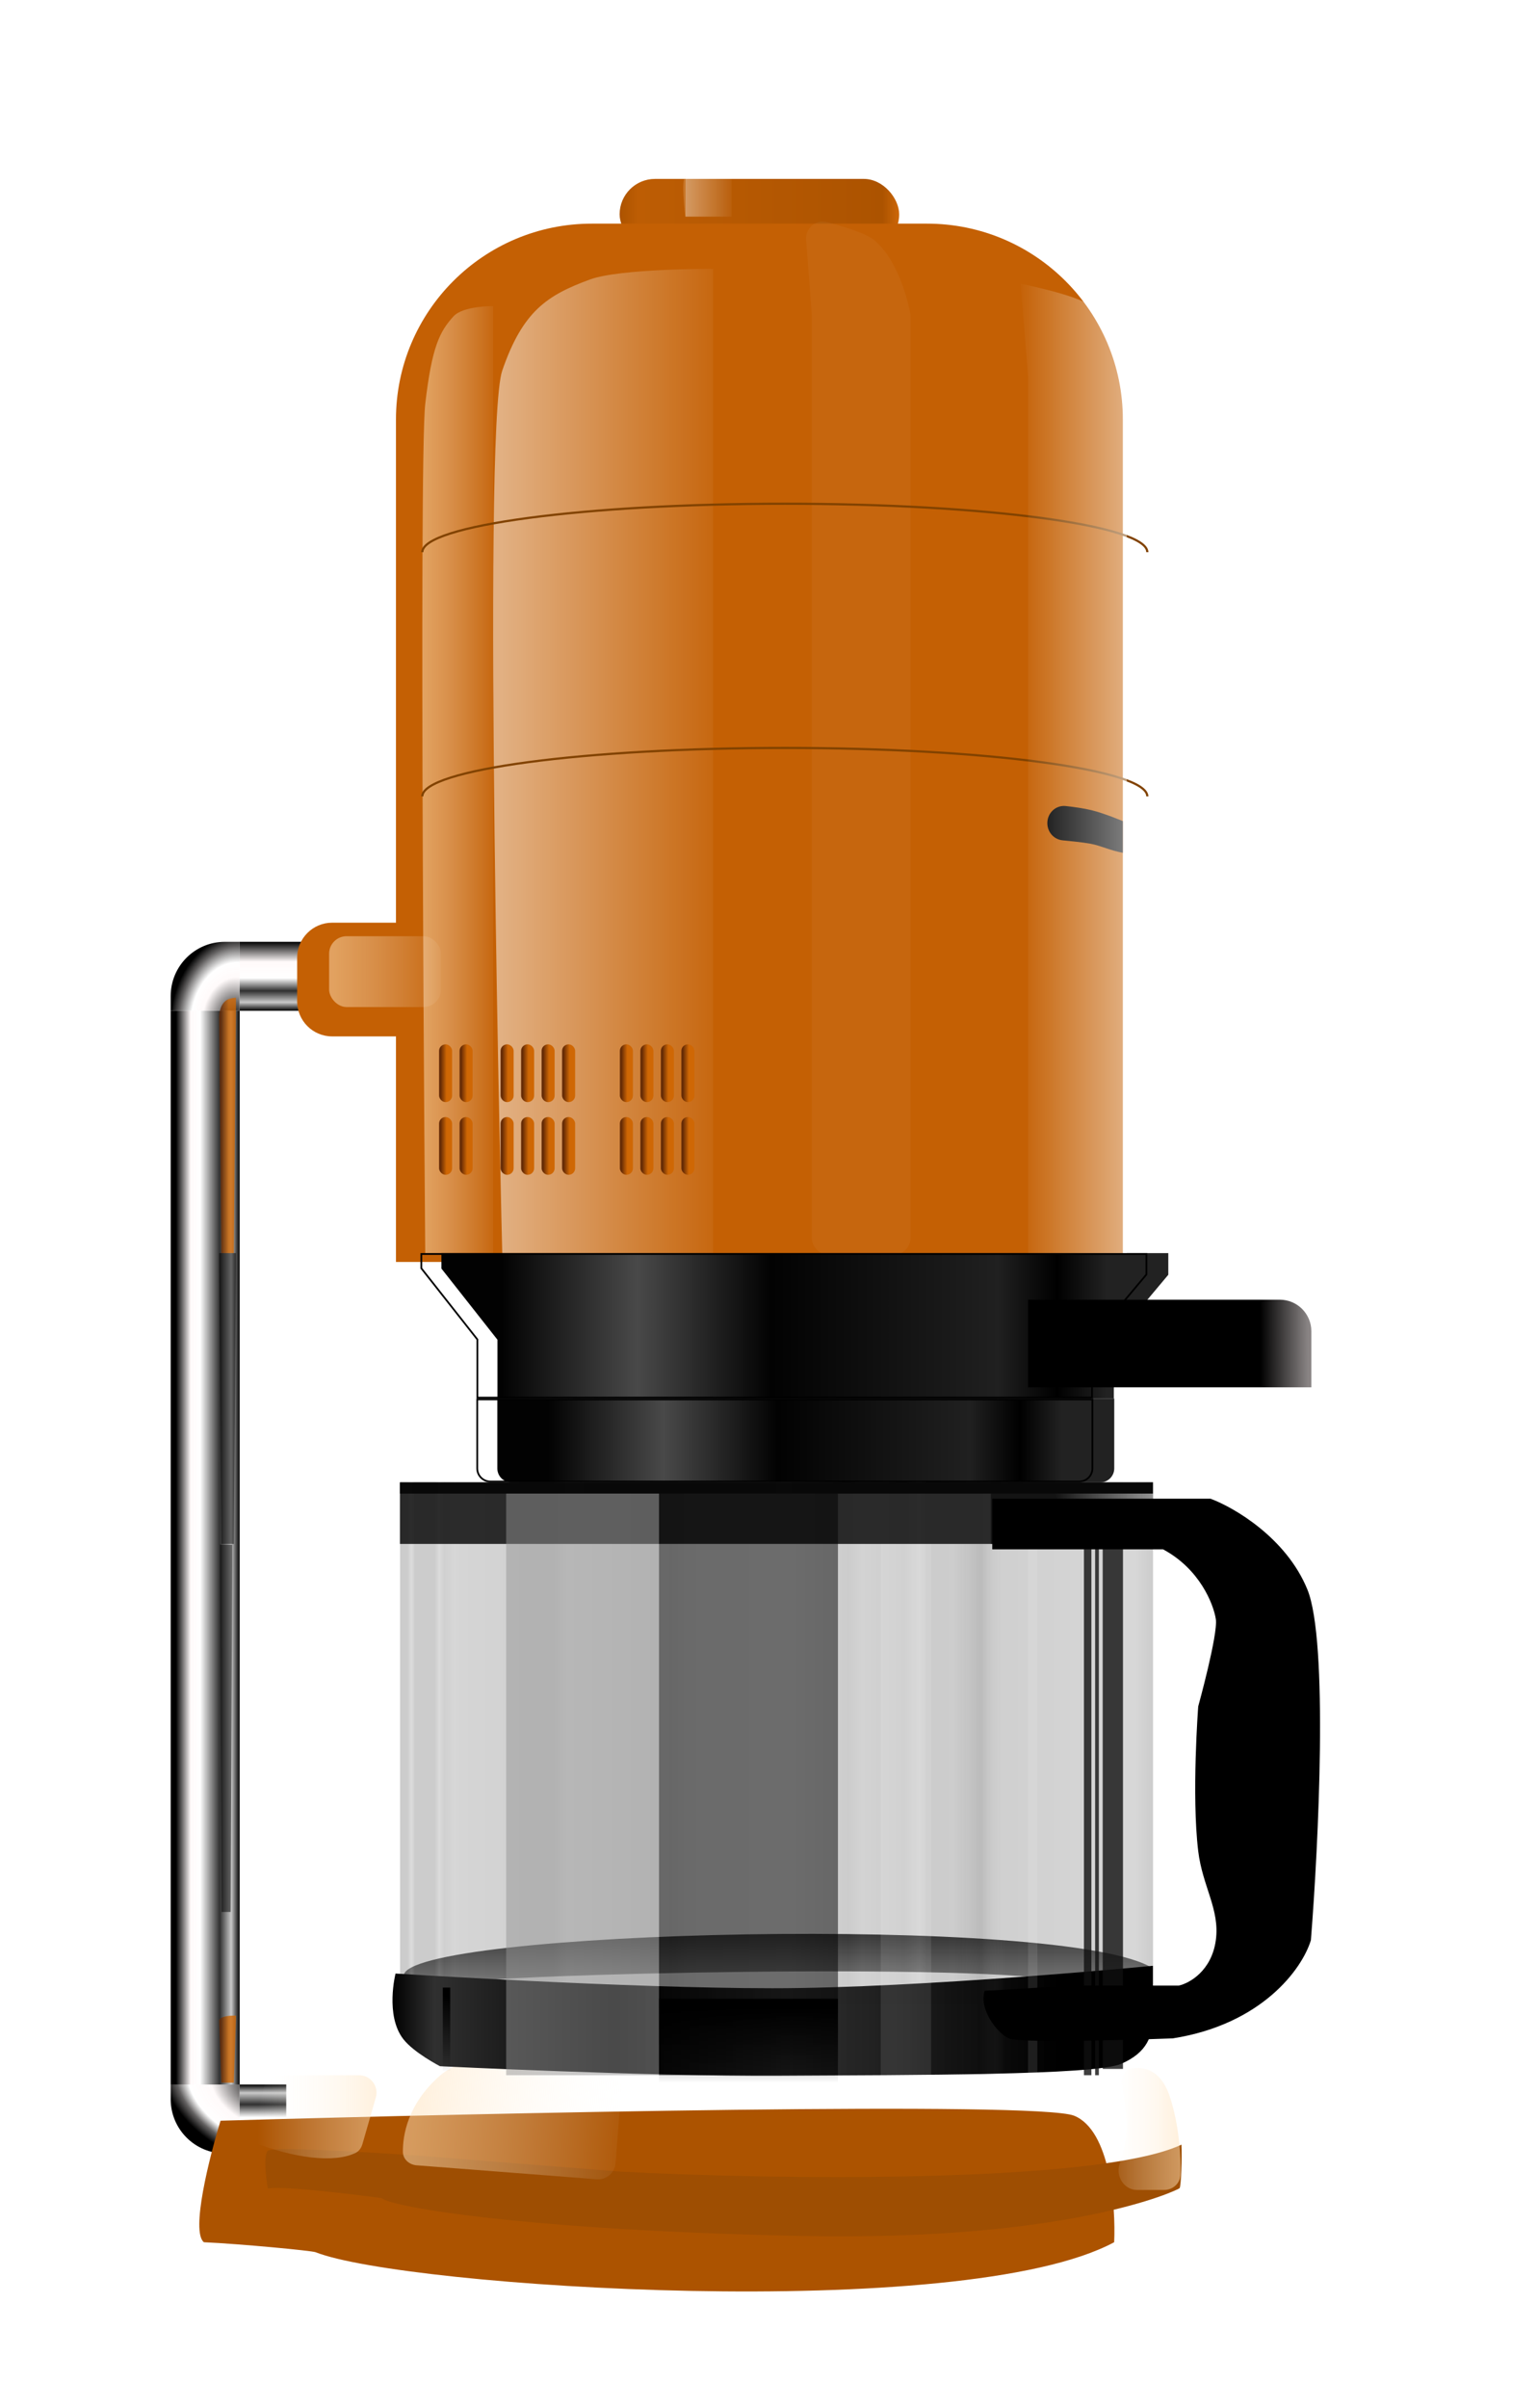 <svg width="406" height="636" viewBox="0 0 406 636" fill="none" xmlns="http://www.w3.org/2000/svg">
<g filter="url(#filter0_d_59_29)">
<path d="M28 525.122H46.216V543.338H42.318C34.41 543.338 28 536.927 28 529.02V525.122Z" fill="url(#paint0_radial_59_29)"/>
<path d="M46.216 223.328L46.216 241.544L28 241.544L28 237.646C28 229.739 34.41 223.328 42.318 223.328L46.216 223.328Z" fill="url(#paint1_radial_59_29)"/>
<path d="M28 241.545H46.216V525.122H28V241.545Z" fill="url(#paint2_linear_59_29)"/>
<rect x="67.878" y="223.328" width="18.216" height="21.662" transform="rotate(90 67.878 223.328)" fill="url(#paint3_linear_59_29)"/>
<g filter="url(#filter1_i_59_29)">
<rect x="153.05" y="20" width="73.848" height="18.708" rx="9.354" fill="url(#paint4_linear_59_29)"/>
</g>
<rect x="46.216" y="543.338" width="18.216" height="12.308" transform="rotate(-90 46.216 543.338)" fill="url(#paint5_linear_59_29)"/>
<g filter="url(#filter2_i_59_29)">
<path fill-rule="evenodd" clip-rule="evenodd" d="M145.7 31.815C117.131 31.815 93.971 54.975 93.971 83.544V216.435H77.115C72.014 216.435 67.878 220.571 67.878 225.673V237.23C67.878 242.331 72.014 246.467 77.115 246.467H93.971V306.038H285.977V83.544C285.977 54.975 262.817 31.815 234.248 31.815H145.7Z" fill="#C46004"/>
</g>
<path opacity="0.5" d="M115.581 72.471C121.001 56.7 127.512 52.541 138.742 48.413C146.69 45.493 171.266 45.602 171.266 45.602V72.471V305.547H115.581C115.581 305.547 110.16 88.242 115.581 72.471Z" fill="url(#paint6_linear_59_29)"/>
<path opacity="0.5" d="M95.239 81.299C96.985 66.126 99.081 62.124 102.698 58.153C105.257 55.343 113.172 55.448 113.172 55.448V81.299V305.547H95.239C95.239 305.547 93.494 96.472 95.239 81.299Z" fill="url(#paint7_linear_59_29)"/>
<path opacity="0.5" d="M163.919 21.221C165.114 20.505 166.548 20.315 169.023 20.128C170.774 19.995 176.189 20 176.189 20V21.221V31.816H163.919C163.919 31.816 162.725 21.938 163.919 21.221Z" fill="url(#paint8_linear_59_29)"/>
<path opacity="0.5" d="M223.452 58.239C223.452 57.991 223.433 57.746 223.387 57.503C222.976 55.297 220.523 43.605 213.852 38.033C211.706 36.241 205.903 34.45 201.37 33.254C198.394 32.468 195.621 34.883 195.853 37.953L197.359 57.867V301.42C197.359 303.971 199.427 306.038 201.977 306.038H218.833C221.384 306.038 223.452 303.971 223.452 301.42V58.239Z" fill="white" fill-opacity="0.08"/>
<g filter="url(#filter3_ii_59_29)">
<path d="M108.741 343.947H271.699V362.407C271.699 364.448 270.045 366.102 268.004 366.102H112.436C110.395 366.102 108.741 364.448 108.741 362.407V343.947Z" fill="url(#paint9_linear_59_29)"/>
</g>
<path d="M271.468 344.178V362.407C271.468 364.32 269.917 365.871 268.004 365.871H112.436C110.523 365.871 108.971 364.32 108.971 362.407V344.178H271.468Z" stroke="black" stroke-width="0.462"/>
<g filter="url(#filter4_ii_59_29)">
<path d="M108.772 328.424L93.971 309.632V305.547H285.977V311.266L271.587 328.424V343.948H108.772V328.424Z" fill="url(#paint10_linear_59_29)"/>
</g>
<path d="M109.003 328.343L108.954 328.281L94.202 309.55V305.777H285.746V311.181L271.41 328.275L271.356 328.339V343.716H109.003V328.343Z" stroke="black" stroke-width="0.462"/>
<rect opacity="0.5" x="69.847" y="221.852" width="29.539" height="18.708" rx="4.619" fill="url(#paint11_linear_59_29)"/>
<path d="M254.468 317.855H320.987C325.579 317.855 329.301 321.577 329.301 326.169V340.994H254.468V317.855Z" fill="url(#paint12_linear_59_29)"/>
<g filter="url(#filter5_di_59_29)">
<path d="M54.32 551.997C50.797 549.183 55.788 529.431 58.724 519.906C129.92 517.855 274.689 514.719 284.201 518.587C293.714 522.456 295.211 542.472 294.77 551.997C254.695 573.537 107.166 563.866 83.826 554.634C82.79 554.224 64.009 552.436 54.32 551.997Z" fill="url(#paint13_linear_59_29)"/>
</g>
<path d="M53.663 542.614C52.463 543.814 53.163 549.78 53.663 552.614C56.863 551.814 74.996 553.947 83.663 555.114C86.663 557.614 122.663 563.614 194.163 565.114C265.663 566.614 294 553 294.5 552.5C294.9 552.1 295.167 544.334 295 541C273 551.4 186.496 550.28 146.663 548.114L96.163 544.114C82.496 543.114 54.863 541.414 53.663 542.614Z" fill="#9E4E02"/>
<path opacity="0.5" d="M145.517 545.897L147.443 521.014C147.592 519.098 146.24 517.401 144.33 517.184C134.989 516.124 108.843 514.084 98.9 522.972C90.605 530.386 89.31 538.456 89.33 542.864C89.34 544.869 90.997 546.309 92.996 546.464L140.556 550.146C143.099 550.342 145.32 548.44 145.517 545.897Z" fill="url(#paint14_linear_59_29)"/>
<path opacity="0.5" d="M52.506 526.203L49.17 540.137C60.61 544.66 71.232 545.937 76.869 543.164C77.786 542.712 78.37 541.82 78.652 540.837L82.184 528.555C83.032 525.603 80.817 522.66 77.745 522.66L56.998 522.66C54.861 522.66 53.004 524.125 52.506 526.203Z" fill="url(#paint15_linear_59_29)"/>
<path opacity="0.5" d="M278.632 546.207C279.518 543.491 280.315 540.373 280.431 537.684C280.625 533.227 279.919 528.575 279.307 525.507C278.894 523.431 279.811 521.206 281.901 520.875C285.061 520.373 289.625 521.15 292 528.578C294.483 536.341 294.821 544.208 294.746 548.834C294.708 551.193 292.746 552.971 290.387 552.971L283.263 552.971C279.881 552.971 277.583 549.422 278.632 546.207Z" fill="url(#paint16_linear_59_29)"/>
<g filter="url(#filter6_i_59_29)">
<path d="M287.453 495.85C265.273 481.383 89.54 485.684 89.54 497.805C95.512 499.89 105.462 501.085 107.51 499.521C110.069 497.566 244.129 494.106 265.545 499.521C273.081 499.652 285.406 501.167 287.453 495.85Z" fill="url(#paint17_linear_59_29)"/>
</g>
<g clip-path="url(#clip0_59_29)">
<path d="M88.582 536.02L88.582 750.67H784.612L784.612 547.16C784.612 530.718 774.628 515.923 759.38 509.771C740.465 502.139 719.362 501.958 700.32 509.265L688.213 513.911C678.096 517.793 666.882 517.697 656.833 513.642L643.837 508.398C627.421 501.775 608.861 503.132 593.583 512.073C585.943 516.544 576.663 517.222 568.455 513.91L560.469 510.688C538.835 501.959 514.698 501.753 492.919 510.11L486.299 512.65C475.392 516.835 463.305 516.731 452.471 512.36L448.38 510.709C426.713 501.967 402.537 501.76 380.724 510.13L374.158 512.65C363.251 516.835 351.163 516.731 340.33 512.36L336.239 510.709C314.571 501.967 290.396 501.76 268.582 510.13L262.016 512.65C251.109 516.835 239.022 516.731 228.188 512.36L224.097 510.709C202.43 501.967 178.254 501.76 156.441 510.13L142.793 515.367C136.491 517.785 129.464 517.45 123.421 514.443C107.399 506.47 88.582 518.124 88.582 536.02Z" fill="url(#paint18_linear_59_29)"/>
<path d="M-408.448 532.078L-408.448 740.509H287.582L287.582 549.224C287.582 533.218 278.009 518.763 263.271 512.516C243.834 504.278 221.924 504.084 202.344 511.976L191.291 516.431C181.14 520.523 169.782 520.422 159.706 516.151L146.854 510.704C130.479 503.763 111.766 505.11 96.553 514.324C88.946 518.931 79.59 519.604 71.402 516.134L63.551 512.806C41.923 503.639 17.543 503.423 -4.245 512.205L-9.992 514.522C-21.333 519.093 -34.024 518.98 -45.282 514.209L-47.203 513.394C-69.72 503.851 -95.102 503.626 -117.784 512.768L-122.133 514.522C-133.474 519.093 -146.165 518.98 -157.424 514.209L-159.345 513.394C-181.861 503.851 -207.243 503.626 -229.925 512.768L-234.275 514.522C-245.616 519.093 -258.307 518.98 -269.565 514.209L-272.523 512.955C-294.376 503.693 -319.009 503.474 -341.022 512.347L-352.921 517.143C-359.889 519.952 -367.814 518.964 -373.879 514.529C-388.241 504.028 -408.448 514.286 -408.448 532.078Z" fill="url(#paint19_linear_59_29)"/>
<path d="M88.582 365.937H287.48V517.395C203.299 529.809 152.543 524.843 88.582 517.395V365.937Z" fill="url(#paint20_linear_59_29)" fill-opacity="0.2"/>
</g>
<g filter="url(#filter7_i_59_29)">
<path d="M87.393 498.121C87.393 498.121 147.863 501.998 186.93 502.007C226.234 502.017 287.453 496.075 287.453 496.075C287.453 496.075 287.453 504.159 287.453 509.338C287.453 514.518 286 519 279 522C272 525 224.261 524.906 188.99 525.111C153.883 525.315 99.138 522.602 99.138 522.602C99.138 522.602 92.23 519.038 89.439 515.432C84.587 509.162 87.393 498.121 87.393 498.121Z" fill="url(#paint21_linear_59_29)"/>
</g>
<rect opacity="0.8" x="88.556" y="366.102" width="198.898" height="16.247" fill="black"/>
<rect opacity="0.8" x="88.556" y="366.102" width="198.898" height="2.954" fill="black"/>
<rect opacity="0.5" x="116.618" y="369.056" width="40.37" height="153.604" fill="#949494"/>
<rect opacity="0.5" x="156.988" y="382.349" width="47.263" height="140.312" fill="black"/>
<rect opacity="0.1" x="215.574" y="382.349" width="13.293" height="140.312" fill="white"/>
<path opacity="0.8" d="M274.193 382.349H279.545V521H274.193V382.349Z" fill="#101010"/>
<rect opacity="0.8" x="272.191" y="382.349" width="0.985" height="140.312" fill="#101010"/>
<rect opacity="0.8" x="269.237" y="382.349" width="1.969" height="140.312" fill="#101010"/>
<rect opacity="0.1" x="254.468" y="382.349" width="2.462" height="140.312" fill="white"/>
<rect opacity="0.1" x="234.775" y="382.349" width="13.785" height="140.312" fill="url(#paint22_linear_59_29)"/>
<rect opacity="0.5" x="156.988" y="369.056" width="47.263" height="13.293" fill="black"/>
<rect opacity="0.5" x="244.621" y="369.056" width="42.832" height="13.293" fill="url(#paint23_linear_59_29)"/>
<rect x="156.988" y="502.475" width="47.263" height="22.154" fill="url(#paint24_linear_59_29)"/>
<rect x="99.879" y="499.522" width="1.969" height="22.154" fill="url(#paint25_linear_59_29)"/>
<g filter="url(#filter8_i_59_29)">
<path d="M257.487 368.564V381.929H302.592C312.264 387.091 315.922 396.369 316.542 400.363C317.162 404.358 311.892 423.407 311.892 423.407C311.892 423.407 310.101 446.826 311.892 461.658C313.014 470.946 317.658 477.051 316.542 485.162C315.426 493.274 309.567 496.53 306.777 497.145H278.877L255.453 498.537C253.965 503.33 258.598 509.555 261.853 511.091C265.108 512.627 305.177 511.091 305.177 511.091C328.613 507.404 339.328 492.843 341.653 485.162C343.668 459.968 346.303 406.17 340.723 392.529C335.143 378.887 321.348 370.868 315.147 368.564H257.487Z" fill="url(#paint26_linear_59_29)"/>
</g>
<path d="M285.977 120.433C285.977 113.364 243.105 107.633 190.22 107.633C137.335 107.633 94.463 113.364 94.463 120.433" stroke="#814200" stroke-width="0.577"/>
<path d="M285.977 184.928C285.977 177.859 243.105 172.128 190.22 172.128C137.335 172.128 94.463 177.859 94.463 184.928" stroke="#814200" stroke-width="0.577"/>
<g filter="url(#filter9_i_59_29)">
<path d="M266.087 189.418C266.445 187.059 268.548 185.366 270.919 185.629C273.085 185.869 275.687 186.229 277.699 186.724C281.155 187.576 285.976 189.605 285.976 189.605L285.976 197.975C282.674 197.376 280.056 196.058 277.452 195.586C274.941 195.131 272.64 194.974 269.985 194.673C267.416 194.382 265.699 191.975 266.087 189.418Z" fill="black"/>
</g>
<path opacity="0.5" d="M280.561 73.86C280.561 73.86 278.346 61.102 270.961 55.345C267.237 52.441 252.499 49.539 252.499 49.539L254.468 73.86V305.547H280.561V73.86Z" fill="url(#paint27_linear_59_29)"/>
<rect x="162.896" y="250.407" width="3.446" height="15.262" rx="1.723" fill="url(#paint28_linear_59_29)"/>
<rect x="162.896" y="269.608" width="3.446" height="15.262" rx="1.723" fill="url(#paint29_linear_59_29)"/>
<rect x="157.48" y="250.407" width="3.446" height="15.262" rx="1.723" fill="url(#paint30_linear_59_29)"/>
<rect x="152.065" y="250.407" width="3.446" height="15.262" rx="1.723" fill="url(#paint31_linear_59_29)"/>
<rect x="146.65" y="250.407" width="3.446" height="15.262" rx="1.723" fill="url(#paint32_linear_59_29)"/>
<rect x="157.48" y="269.608" width="3.446" height="15.262" rx="1.723" fill="url(#paint33_linear_59_29)"/>
<rect x="152.065" y="269.608" width="3.446" height="15.262" rx="1.723" fill="url(#paint34_linear_59_29)"/>
<rect x="146.65" y="269.608" width="3.446" height="15.262" rx="1.723" fill="url(#paint35_linear_59_29)"/>
<rect x="131.388" y="250.407" width="3.446" height="15.262" rx="1.723" fill="url(#paint36_linear_59_29)"/>
<rect x="131.388" y="269.608" width="3.446" height="15.262" rx="1.723" fill="url(#paint37_linear_59_29)"/>
<rect x="125.972" y="250.407" width="3.446" height="15.262" rx="1.723" fill="url(#paint38_linear_59_29)"/>
<rect x="120.557" y="250.407" width="3.446" height="15.262" rx="1.723" fill="url(#paint39_linear_59_29)"/>
<rect x="115.141" y="250.407" width="3.446" height="15.262" rx="1.723" fill="url(#paint40_linear_59_29)"/>
<rect x="125.972" y="269.608" width="3.446" height="15.262" rx="1.723" fill="url(#paint41_linear_59_29)"/>
<rect x="120.557" y="269.608" width="3.446" height="15.262" rx="1.723" fill="url(#paint42_linear_59_29)"/>
<rect x="115.141" y="269.608" width="3.446" height="15.262" rx="1.723" fill="url(#paint43_linear_59_29)"/>
<rect x="104.31" y="250.407" width="3.446" height="15.262" rx="1.723" fill="url(#paint44_linear_59_29)"/>
<rect x="98.894" y="250.407" width="3.446" height="15.262" rx="1.723" fill="url(#paint45_linear_59_29)"/>
<rect x="104.31" y="269.608" width="3.446" height="15.262" rx="1.723" fill="url(#paint46_linear_59_29)"/>
<rect x="98.894" y="269.608" width="3.446" height="15.262" rx="1.723" fill="url(#paint47_linear_59_29)"/>
<g opacity="0.8" filter="url(#filter10_f_59_29)">
<path d="M40.8 243.009C40.8 243.009 40.8 240.063 42.739 238.753C43.589 238.178 45.231 238.098 45.231 238.098V242.027L44.677 305.546H41.354L40.8 243.009Z" fill="url(#paint48_linear_59_29)"/>
</g>
<g opacity="0.8" filter="url(#filter11_f_59_29)">
<path d="M40.8 508.197C40.8 508.197 40.8 507.423 42.739 507.078C43.589 506.927 45.231 506.906 45.231 506.906V507.939L44.677 524.63H41.354L40.8 508.197Z" fill="url(#paint49_linear_59_29)"/>
</g>
<g opacity="0.5" filter="url(#filter12_f_59_29)">
<path d="M40.8 310.838V305.547L45.231 305.547V309.715L44.677 382.349H41.354L40.8 310.838Z" fill="url(#paint50_linear_59_29)"/>
</g>
<g opacity="0.5" filter="url(#filter13_f_59_29)">
<path d="M41.01 389.246V382.563L44.243 382.563V387.828L43.839 479.555H41.414L41.01 389.246Z" fill="url(#paint51_linear_59_29)"/>
</g>
</g>
<defs>
<filter id="filter0_d_59_29" x="0.288" y="0.602" width="405.672" height="634.831" filterUnits="userSpaceOnUse" color-interpolation-filters="sRGB">
<feFlood flood-opacity="0" result="BackgroundImageFix"/>
<feColorMatrix in="SourceAlpha" type="matrix" values="0 0 0 0 0 0 0 0 0 0 0 0 0 0 0 0 0 0 127 0" result="hardAlpha"/>
<feOffset dx="17.089" dy="25.403"/>
<feGaussianBlur stdDeviation="22.4"/>
<feComposite in2="hardAlpha" operator="out"/>
<feColorMatrix type="matrix" values="0 0 0 0 0 0 0 0 0 0 0 0 0 0 0 0 0 0 0.6 0"/>
<feBlend mode="normal" in2="BackgroundImageFix" result="effect1_dropShadow_59_29"/>
<feBlend mode="normal" in="SourceGraphic" in2="effect1_dropShadow_59_29" result="shape"/>
</filter>
<filter id="filter1_i_59_29" x="146.584" y="20" width="80.314" height="20.556" filterUnits="userSpaceOnUse" color-interpolation-filters="sRGB">
<feFlood flood-opacity="0" result="BackgroundImageFix"/>
<feBlend mode="normal" in="SourceGraphic" in2="BackgroundImageFix" result="shape"/>
<feColorMatrix in="SourceAlpha" type="matrix" values="0 0 0 0 0 0 0 0 0 0 0 0 0 0 0 0 0 0 127 0" result="hardAlpha"/>
<feOffset dx="-6.466" dy="1.847"/>
<feGaussianBlur stdDeviation="11.777"/>
<feComposite in2="hardAlpha" operator="arithmetic" k2="-1" k3="1"/>
<feColorMatrix type="matrix" values="0 0 0 0 0 0 0 0 0 0 0 0 0 0 0 0 0 0 0.25 0"/>
<feBlend mode="normal" in2="shape" result="effect1_innerShadow_59_29"/>
</filter>
<filter id="filter2_i_59_29" x="61.412" y="31.815" width="224.565" height="276.071" filterUnits="userSpaceOnUse" color-interpolation-filters="sRGB">
<feFlood flood-opacity="0" result="BackgroundImageFix"/>
<feBlend mode="normal" in="SourceGraphic" in2="BackgroundImageFix" result="shape"/>
<feColorMatrix in="SourceAlpha" type="matrix" values="0 0 0 0 0 0 0 0 0 0 0 0 0 0 0 0 0 0 127 0" result="hardAlpha"/>
<feOffset dx="-6.466" dy="1.847"/>
<feGaussianBlur stdDeviation="11.777"/>
<feComposite in2="hardAlpha" operator="arithmetic" k2="-1" k3="1"/>
<feColorMatrix type="matrix" values="0 0 0 0 0 0 0 0 0 0 0 0 0 0 0 0 0 0 0.25 0"/>
<feBlend mode="normal" in2="shape" result="effect1_innerShadow_59_29"/>
</filter>
<filter id="filter3_ii_59_29" x="108.741" y="343.947" width="168.501" height="22.154" filterUnits="userSpaceOnUse" color-interpolation-filters="sRGB">
<feFlood flood-opacity="0" result="BackgroundImageFix"/>
<feBlend mode="normal" in="SourceGraphic" in2="BackgroundImageFix" result="shape"/>
<feColorMatrix in="SourceAlpha" type="matrix" values="0 0 0 0 0 0 0 0 0 0 0 0 0 0 0 0 0 0 127 0" result="hardAlpha"/>
<feOffset dx="5.542"/>
<feGaussianBlur stdDeviation="4.388"/>
<feComposite in2="hardAlpha" operator="arithmetic" k2="-1" k3="1"/>
<feColorMatrix type="matrix" values="0 0 0 0 0.442 0 0 0 0 0.442 0 0 0 0 0.442 0 0 0 0.25 0"/>
<feBlend mode="normal" in2="shape" result="effect1_innerShadow_59_29"/>
<feColorMatrix in="SourceAlpha" type="matrix" values="0 0 0 0 0 0 0 0 0 0 0 0 0 0 0 0 0 0 127 0" result="hardAlpha"/>
<feOffset/>
<feGaussianBlur stdDeviation="0.924"/>
<feComposite in2="hardAlpha" operator="arithmetic" k2="-1" k3="1"/>
<feColorMatrix type="matrix" values="0 0 0 0 1 0 0 0 0 1 0 0 0 0 1 0 0 0 0.25 0"/>
<feBlend mode="normal" in2="effect1_innerShadow_59_29" result="effect2_innerShadow_59_29"/>
</filter>
<filter id="filter4_ii_59_29" x="93.971" y="305.547" width="197.548" height="38.401" filterUnits="userSpaceOnUse" color-interpolation-filters="sRGB">
<feFlood flood-opacity="0" result="BackgroundImageFix"/>
<feBlend mode="normal" in="SourceGraphic" in2="BackgroundImageFix" result="shape"/>
<feColorMatrix in="SourceAlpha" type="matrix" values="0 0 0 0 0 0 0 0 0 0 0 0 0 0 0 0 0 0 127 0" result="hardAlpha"/>
<feOffset dx="5.542"/>
<feGaussianBlur stdDeviation="4.388"/>
<feComposite in2="hardAlpha" operator="arithmetic" k2="-1" k3="1"/>
<feColorMatrix type="matrix" values="0 0 0 0 0.442 0 0 0 0 0.442 0 0 0 0 0.442 0 0 0 0.25 0"/>
<feBlend mode="normal" in2="shape" result="effect1_innerShadow_59_29"/>
<feColorMatrix in="SourceAlpha" type="matrix" values="0 0 0 0 0 0 0 0 0 0 0 0 0 0 0 0 0 0 127 0" result="hardAlpha"/>
<feOffset/>
<feGaussianBlur stdDeviation="0.924"/>
<feComposite in2="hardAlpha" operator="arithmetic" k2="-1" k3="1"/>
<feColorMatrix type="matrix" values="0 0 0 0 1 0 0 0 0 1 0 0 0 0 1 0 0 0 0.25 0"/>
<feBlend mode="normal" in2="effect1_innerShadow_59_29" result="effect2_innerShadow_59_29"/>
</filter>
<filter id="filter5_di_59_29" x="19.392" y="495.969" width="309.162" height="115.68" filterUnits="userSpaceOnUse" color-interpolation-filters="sRGB">
<feFlood flood-opacity="0" result="BackgroundImageFix"/>
<feColorMatrix in="SourceAlpha" type="matrix" values="0 0 0 0 0 0 0 0 0 0 0 0 0 0 0 0 0 0 127 0" result="hardAlpha"/>
<feOffset dy="12.932"/>
<feGaussianBlur stdDeviation="16.858"/>
<feComposite in2="hardAlpha" operator="out"/>
<feColorMatrix type="matrix" values="0 0 0 0 0 0 0 0 0 0 0 0 0 0 0 0 0 0 0.25 0"/>
<feBlend mode="normal" in2="BackgroundImageFix" result="effect1_dropShadow_59_29"/>
<feBlend mode="normal" in="SourceGraphic" in2="effect1_dropShadow_59_29" result="shape"/>
<feColorMatrix in="SourceAlpha" type="matrix" values="0 0 0 0 0 0 0 0 0 0 0 0 0 0 0 0 0 0 127 0" result="hardAlpha"/>
<feOffset dx="-17.551" dy="1.847"/>
<feGaussianBlur stdDeviation="11.777"/>
<feComposite in2="hardAlpha" operator="arithmetic" k2="-1" k3="1"/>
<feColorMatrix type="matrix" values="0 0 0 0 1 0 0 0 0 1 0 0 0 0 1 0 0 0 0.25 0"/>
<feBlend mode="normal" in2="shape" result="effect2_innerShadow_59_29"/>
</filter>
<filter id="filter6_i_59_29" x="89.54" y="485.335" width="197.913" height="14.901" filterUnits="userSpaceOnUse" color-interpolation-filters="sRGB">
<feFlood flood-opacity="0" result="BackgroundImageFix"/>
<feBlend mode="normal" in="SourceGraphic" in2="BackgroundImageFix" result="shape"/>
<feColorMatrix in="SourceAlpha" type="matrix" values="0 0 0 0 0 0 0 0 0 0 0 0 0 0 0 0 0 0 127 0" result="hardAlpha"/>
<feOffset dy="-1.386"/>
<feGaussianBlur stdDeviation="0.924"/>
<feComposite in2="hardAlpha" operator="arithmetic" k2="-1" k3="1"/>
<feColorMatrix type="matrix" values="0 0 0 0 0 0 0 0 0 0 0 0 0 0 0 0 0 0 0.45 0"/>
<feBlend mode="normal" in2="shape" result="effect1_innerShadow_59_29"/>
</filter>
<filter id="filter7_i_59_29" x="86.586" y="494.228" width="200.867" height="30.894" filterUnits="userSpaceOnUse" color-interpolation-filters="sRGB">
<feFlood flood-opacity="0" result="BackgroundImageFix"/>
<feBlend mode="normal" in="SourceGraphic" in2="BackgroundImageFix" result="shape"/>
<feColorMatrix in="SourceAlpha" type="matrix" values="0 0 0 0 0 0 0 0 0 0 0 0 0 0 0 0 0 0 127 0" result="hardAlpha"/>
<feOffset dy="-2.309"/>
<feGaussianBlur stdDeviation="0.924"/>
<feComposite in2="hardAlpha" operator="arithmetic" k2="-1" k3="1"/>
<feColorMatrix type="matrix" values="0 0 0 0 0 0 0 0 0 0 0 0 0 0 0 0 0 0 0.7 0"/>
<feBlend mode="normal" in2="shape" result="effect1_innerShadow_59_29"/>
</filter>
<filter id="filter8_i_59_29" x="255.166" y="368.564" width="88.904" height="143.21" filterUnits="userSpaceOnUse" color-interpolation-filters="sRGB">
<feFlood flood-opacity="0" result="BackgroundImageFix"/>
<feBlend mode="normal" in="SourceGraphic" in2="BackgroundImageFix" result="shape"/>
<feColorMatrix in="SourceAlpha" type="matrix" values="0 0 0 0 0 0 0 0 0 0 0 0 0 0 0 0 0 0 127 0" result="hardAlpha"/>
<feOffset dx="-12.47" dy="1.847"/>
<feComposite in2="hardAlpha" operator="arithmetic" k2="-1" k3="1"/>
<feColorMatrix type="matrix" values="0 0 0 0 0.608 0 0 0 0 0.608 0 0 0 0 0.608 0 0 0 0.25 0"/>
<feBlend mode="normal" in2="shape" result="effect1_innerShadow_59_29"/>
</filter>
<filter id="filter9_i_59_29" x="259.566" y="185.602" width="26.41" height="14.22" filterUnits="userSpaceOnUse" color-interpolation-filters="sRGB">
<feFlood flood-opacity="0" result="BackgroundImageFix"/>
<feBlend mode="normal" in="SourceGraphic" in2="BackgroundImageFix" result="shape"/>
<feColorMatrix in="SourceAlpha" type="matrix" values="0 0 0 0 0 0 0 0 0 0 0 0 0 0 0 0 0 0 127 0" result="hardAlpha"/>
<feOffset dx="-6.466" dy="1.847"/>
<feGaussianBlur stdDeviation="11.777"/>
<feComposite in2="hardAlpha" operator="arithmetic" k2="-1" k3="1"/>
<feColorMatrix type="matrix" values="0 0 0 0 0 0 0 0 0 0 0 0 0 0 0 0 0 0 0.25 0"/>
<feBlend mode="normal" in2="shape" result="effect1_innerShadow_59_29"/>
</filter>
<filter id="filter10_f_59_29" x="37.567" y="234.865" width="10.897" height="73.914" filterUnits="userSpaceOnUse" color-interpolation-filters="sRGB">
<feFlood flood-opacity="0" result="BackgroundImageFix"/>
<feBlend mode="normal" in="SourceGraphic" in2="BackgroundImageFix" result="shape"/>
<feGaussianBlur stdDeviation="1.617" result="effect1_foregroundBlur_59_29"/>
</filter>
<filter id="filter11_f_59_29" x="38.953" y="505.059" width="8.126" height="21.419" filterUnits="userSpaceOnUse" color-interpolation-filters="sRGB">
<feFlood flood-opacity="0" result="BackgroundImageFix"/>
<feBlend mode="normal" in="SourceGraphic" in2="BackgroundImageFix" result="shape"/>
<feGaussianBlur stdDeviation="0.924" result="effect1_foregroundBlur_59_29"/>
</filter>
<filter id="filter12_f_59_29" x="38.953" y="303.699" width="8.126" height="80.497" filterUnits="userSpaceOnUse" color-interpolation-filters="sRGB">
<feFlood flood-opacity="0" result="BackgroundImageFix"/>
<feBlend mode="normal" in="SourceGraphic" in2="BackgroundImageFix" result="shape"/>
<feGaussianBlur stdDeviation="0.924" result="effect1_foregroundBlur_59_29"/>
</filter>
<filter id="filter13_f_59_29" x="39.162" y="380.716" width="6.928" height="100.686" filterUnits="userSpaceOnUse" color-interpolation-filters="sRGB">
<feFlood flood-opacity="0" result="BackgroundImageFix"/>
<feBlend mode="normal" in="SourceGraphic" in2="BackgroundImageFix" result="shape"/>
<feGaussianBlur stdDeviation="0.924" result="effect1_foregroundBlur_59_29"/>
</filter>
<radialGradient id="paint0_radial_59_29" cx="0" cy="0" r="1" gradientUnits="userSpaceOnUse" gradientTransform="translate(51.385 526.353) rotate(116.887) scale(19.596 28.964)">
<stop/>
<stop offset="0.17" stop-color="#5C5A5A"/>
<stop offset="0.471" stop-color="#FFFAFA"/>
<stop offset="0.698" stop-color="white" stop-opacity="0.968"/>
<stop offset="0.816" stop-color="#636161"/>
<stop offset="0.941"/>
</radialGradient>
<radialGradient id="paint1_radial_59_29" cx="0" cy="0" r="1" gradientUnits="userSpaceOnUse" gradientTransform="translate(44.739 244.006) rotate(-173.66) scale(17.833 23.95)">
<stop/>
<stop offset="0.17" stop-color="#5C5A5A"/>
<stop offset="0.471" stop-color="#FFFAFA"/>
<stop offset="0.636" stop-color="white" stop-opacity="0.968"/>
<stop offset="0.816" stop-color="#636161"/>
<stop offset="0.941"/>
</radialGradient>
<linearGradient id="paint2_linear_59_29" x1="28" y1="367.453" x2="46.216" y2="367.453" gradientUnits="userSpaceOnUse">
<stop offset="0.078"/>
<stop offset="0.29" stop-color="#FFFAFA"/>
<stop offset="0.425" stop-color="white" stop-opacity="0.968"/>
<stop offset="0.711" stop-color="#303030"/>
<stop offset="0.878" stop-color="#C9C9C9"/>
<stop offset="1"/>
</linearGradient>
<linearGradient id="paint3_linear_59_29" x1="67.878" y1="232.946" x2="86.094" y2="232.946" gradientUnits="userSpaceOnUse">
<stop/>
<stop offset="0.29" stop-color="#FFFAFA"/>
<stop offset="0.524" stop-color="white" stop-opacity="0.968"/>
<stop offset="0.711" stop-color="#303030"/>
<stop offset="0.878" stop-color="#C9C9C9"/>
<stop offset="1"/>
</linearGradient>
<linearGradient id="paint4_linear_59_29" x1="153.05" y1="29.991" x2="226.898" y2="29.991" gradientUnits="userSpaceOnUse">
<stop stop-color="#AC5300"/>
<stop offset="0.066" stop-color="#BD5D04"/>
<stop offset="0.941" stop-color="#AC5300"/>
<stop offset="0.998" stop-color="#CC6708"/>
</linearGradient>
<linearGradient id="paint5_linear_59_29" x1="46.216" y1="548.803" x2="64.432" y2="548.803" gradientUnits="userSpaceOnUse">
<stop/>
<stop offset="0.29" stop-color="#FFFAFA"/>
<stop offset="0.524" stop-color="white" stop-opacity="0.968"/>
<stop offset="0.711" stop-color="#303030"/>
<stop offset="0.878" stop-color="#C9C9C9"/>
<stop offset="1"/>
</linearGradient>
<linearGradient id="paint6_linear_59_29" x1="115.581" y1="189.321" x2="177.179" y2="189.321" gradientUnits="userSpaceOnUse">
<stop stop-color="white"/>
<stop offset="1" stop-color="white" stop-opacity="0"/>
</linearGradient>
<linearGradient id="paint7_linear_59_29" x1="95.239" y1="193.723" x2="115.076" y2="193.723" gradientUnits="userSpaceOnUse">
<stop stop-color="#FFE2BB"/>
<stop offset="1" stop-color="white" stop-opacity="0"/>
</linearGradient>
<linearGradient id="paint8_linear_59_29" x1="163.919" y1="26.533" x2="177.492" y2="26.533" gradientUnits="userSpaceOnUse">
<stop stop-color="#FFE2BB" stop-opacity="0.39"/>
<stop offset="0" stop-color="white" stop-opacity="0.77"/>
<stop offset="1" stop-color="white" stop-opacity="0"/>
</linearGradient>
<linearGradient id="paint9_linear_59_29" x1="122.112" y1="357.865" x2="259.582" y2="357.865" gradientUnits="userSpaceOnUse">
<stop stop-color="#020202"/>
<stop offset="0.222" stop-color="#494949"/>
<stop offset="0.441" stop-color="#020202"/>
<stop offset="0.811" stop-color="#202020"/>
<stop offset="0.907"/>
<stop offset="0.988" stop-color="#222222"/>
</linearGradient>
<linearGradient id="paint10_linear_59_29" x1="109.725" y1="329.67" x2="271.699" y2="329.67" gradientUnits="userSpaceOnUse">
<stop stop-color="#020202"/>
<stop offset="0.222" stop-color="#494949"/>
<stop offset="0.441" stop-color="#020202"/>
<stop offset="0.811" stop-color="#202020"/>
<stop offset="0.907"/>
<stop offset="0.988" stop-color="#222222"/>
</linearGradient>
<linearGradient id="paint11_linear_59_29" x1="71.072" y1="232.195" x2="102.393" y2="232.195" gradientUnits="userSpaceOnUse">
<stop stop-color="#FFE2BB"/>
<stop offset="1" stop-color="white" stop-opacity="0"/>
</linearGradient>
<linearGradient id="paint12_linear_59_29" x1="254.468" y1="329.887" x2="328.561" y2="329.591" gradientUnits="userSpaceOnUse">
<stop/>
<stop offset="0.828"/>
<stop offset="0.998" stop-color="#898484"/>
</linearGradient>
<linearGradient id="paint13_linear_59_29" x1="174.22" y1="516.752" x2="173.973" y2="565" gradientUnits="userSpaceOnUse">
<stop offset="0.591" stop-color="#AC5300"/>
<stop offset="0.623" stop-color="#AC5300"/>
</linearGradient>
<linearGradient id="paint14_linear_59_29" x1="92.477" y1="531.511" x2="152.025" y2="536.121" gradientUnits="userSpaceOnUse">
<stop stop-color="#FFE2BB"/>
<stop offset="1" stop-color="white" stop-opacity="0"/>
</linearGradient>
<linearGradient id="paint15_linear_59_29" x1="82.879" y1="528.615" x2="51.036" y2="528.615" gradientUnits="userSpaceOnUse">
<stop stop-color="#FFE2BB"/>
<stop offset="1" stop-color="white" stop-opacity="0"/>
</linearGradient>
<linearGradient id="paint16_linear_59_29" x1="294.405" y1="537.782" x2="274.046" y2="537.782" gradientUnits="userSpaceOnUse">
<stop stop-color="#FFE2BB"/>
<stop offset="1" stop-color="white" stop-opacity="0"/>
</linearGradient>
<linearGradient id="paint17_linear_59_29" x1="188.497" y1="486.721" x2="188.497" y2="502.475" gradientUnits="userSpaceOnUse">
<stop stop-color="#414141"/>
<stop offset="0.899" stop-color="#959595"/>
<stop offset="1"/>
</linearGradient>
<linearGradient id="paint18_linear_59_29" x1="436.597" y1="497.106" x2="436.597" y2="750.67" gradientUnits="userSpaceOnUse">
<stop stop-color="#CD904B"/>
<stop offset="0.181" stop-color="#8B5E2B"/>
<stop offset="1" stop-color="#D4964E"/>
</linearGradient>
<linearGradient id="paint19_linear_59_29" x1="-60.433" y1="489.254" x2="-60.433" y2="740.509" gradientUnits="userSpaceOnUse">
<stop offset="0.046" stop-color="#BF6905"/>
<stop offset="0.142" stop-color="#884A02"/>
<stop offset="1" stop-color="#2D1801"/>
</linearGradient>
<linearGradient id="paint20_linear_59_29" x1="88.582" y1="445.693" x2="287.48" y2="445.693" gradientUnits="userSpaceOnUse">
<stop/>
<stop offset="0.01" stop-color="#010101"/>
<stop offset="0.015" stop-color="#555555"/>
<stop offset="0.02"/>
<stop offset="0.046"/>
<stop offset="0.052" stop-color="#4B4B4B"/>
<stop offset="0.059" stop-color="#131313"/>
<stop offset="0.073" stop-color="#3D3D3D"/>
<stop offset="0.073"/>
<stop offset="0.073" stop-color="#343434"/>
<stop offset="0.083" stop-color="#2C2C2C"/>
<stop offset="0.202" stop-color="#121212"/>
<stop offset="0.222" stop-color="#474747"/>
<stop offset="0.361" stop-color="#101010"/>
<stop offset="0.383" stop-color="#2E2E2E"/>
<stop offset="0.517" stop-color="#414141"/>
<stop offset="0.596"/>
<stop offset="0.613" stop-color="#232323"/>
<stop offset="0.67"/>
<stop offset="0.69" stop-color="#2E2E2E"/>
<stop offset="0.7"/>
<stop offset="0.717"/>
<stop offset="0.976" stop-color="#383838"/>
<stop offset="1"/>
</linearGradient>
<linearGradient id="paint21_linear_59_29" x1="86.586" y1="508.972" x2="287.453" y2="508.972" gradientUnits="userSpaceOnUse">
<stop/>
<stop offset="0.055" stop-color="#303030"/>
<stop offset="0.29"/>
<stop offset="0.524" stop-color="#292929" stop-opacity="0.968"/>
<stop offset="0.878"/>
<stop offset="1"/>
</linearGradient>
<linearGradient id="paint22_linear_59_29" x1="248.56" y1="443.151" x2="234.775" y2="443.151" gradientUnits="userSpaceOnUse">
<stop stop-color="white" stop-opacity="0"/>
<stop offset="0.461" stop-color="#101010"/>
<stop offset="1" stop-color="#101010" stop-opacity="0"/>
</linearGradient>
<linearGradient id="paint23_linear_59_29" x1="244.621" y1="375.948" x2="287.453" y2="375.948" gradientUnits="userSpaceOnUse">
<stop offset="0.399"/>
<stop offset="1" stop-color="white"/>
</linearGradient>
<linearGradient id="paint24_linear_59_29" x1="180.62" y1="504.637" x2="180.62" y2="524.63" gradientUnits="userSpaceOnUse">
<stop/>
<stop offset="1" stop-opacity="0"/>
</linearGradient>
<linearGradient id="paint25_linear_59_29" x1="100.864" y1="501.683" x2="100.864" y2="521.676" gradientUnits="userSpaceOnUse">
<stop/>
<stop offset="1" stop-opacity="0"/>
</linearGradient>
<linearGradient id="paint26_linear_59_29" x1="344.07" y1="433.55" x2="254.96" y2="433.55" gradientUnits="userSpaceOnUse">
<stop/>
<stop offset="0.233"/>
<stop offset="1"/>
</linearGradient>
<linearGradient id="paint27_linear_59_29" x1="280.561" y1="190.014" x2="251.697" y2="190.014" gradientUnits="userSpaceOnUse">
<stop stop-color="white"/>
<stop offset="1" stop-color="white" stop-opacity="0"/>
</linearGradient>
<linearGradient id="paint28_linear_59_29" x1="162.896" y1="258.44" x2="166.342" y2="258.44" gradientUnits="userSpaceOnUse">
<stop offset="0.123" stop-color="#662B05"/>
<stop offset="0.576" stop-color="#CF6704"/>
</linearGradient>
<linearGradient id="paint29_linear_59_29" x1="162.896" y1="277.641" x2="166.342" y2="277.641" gradientUnits="userSpaceOnUse">
<stop offset="0.123" stop-color="#662B05"/>
<stop offset="0.576" stop-color="#CF6704"/>
</linearGradient>
<linearGradient id="paint30_linear_59_29" x1="157.48" y1="258.44" x2="160.927" y2="258.44" gradientUnits="userSpaceOnUse">
<stop offset="0.123" stop-color="#662B05"/>
<stop offset="0.576" stop-color="#CF6704"/>
</linearGradient>
<linearGradient id="paint31_linear_59_29" x1="152.065" y1="258.44" x2="155.511" y2="258.44" gradientUnits="userSpaceOnUse">
<stop offset="0.123" stop-color="#662B05"/>
<stop offset="0.576" stop-color="#CF6704"/>
</linearGradient>
<linearGradient id="paint32_linear_59_29" x1="146.65" y1="258.44" x2="150.096" y2="258.44" gradientUnits="userSpaceOnUse">
<stop offset="0.123" stop-color="#662B05"/>
<stop offset="0.576" stop-color="#CF6704"/>
</linearGradient>
<linearGradient id="paint33_linear_59_29" x1="157.48" y1="277.641" x2="160.927" y2="277.641" gradientUnits="userSpaceOnUse">
<stop offset="0.123" stop-color="#662B05"/>
<stop offset="0.576" stop-color="#CF6704"/>
</linearGradient>
<linearGradient id="paint34_linear_59_29" x1="152.065" y1="277.641" x2="155.511" y2="277.641" gradientUnits="userSpaceOnUse">
<stop offset="0.123" stop-color="#662B05"/>
<stop offset="0.576" stop-color="#CF6704"/>
</linearGradient>
<linearGradient id="paint35_linear_59_29" x1="146.65" y1="277.641" x2="150.096" y2="277.641" gradientUnits="userSpaceOnUse">
<stop offset="0.123" stop-color="#662B05"/>
<stop offset="0.576" stop-color="#CF6704"/>
</linearGradient>
<linearGradient id="paint36_linear_59_29" x1="131.388" y1="258.44" x2="134.834" y2="258.44" gradientUnits="userSpaceOnUse">
<stop offset="0.123" stop-color="#662B05"/>
<stop offset="0.576" stop-color="#CF6704"/>
</linearGradient>
<linearGradient id="paint37_linear_59_29" x1="131.388" y1="277.641" x2="134.834" y2="277.641" gradientUnits="userSpaceOnUse">
<stop offset="0.123" stop-color="#662B05"/>
<stop offset="0.576" stop-color="#CF6704"/>
</linearGradient>
<linearGradient id="paint38_linear_59_29" x1="125.972" y1="258.44" x2="129.418" y2="258.44" gradientUnits="userSpaceOnUse">
<stop offset="0.123" stop-color="#662B05"/>
<stop offset="0.576" stop-color="#CF6704"/>
</linearGradient>
<linearGradient id="paint39_linear_59_29" x1="120.557" y1="258.44" x2="124.003" y2="258.44" gradientUnits="userSpaceOnUse">
<stop offset="0.123" stop-color="#662B05"/>
<stop offset="0.576" stop-color="#CF6704"/>
</linearGradient>
<linearGradient id="paint40_linear_59_29" x1="115.141" y1="258.44" x2="118.587" y2="258.44" gradientUnits="userSpaceOnUse">
<stop offset="0.123" stop-color="#662B05"/>
<stop offset="0.576" stop-color="#CF6704"/>
</linearGradient>
<linearGradient id="paint41_linear_59_29" x1="125.972" y1="277.641" x2="129.418" y2="277.641" gradientUnits="userSpaceOnUse">
<stop offset="0.123" stop-color="#662B05"/>
<stop offset="0.576" stop-color="#CF6704"/>
</linearGradient>
<linearGradient id="paint42_linear_59_29" x1="120.557" y1="277.641" x2="124.003" y2="277.641" gradientUnits="userSpaceOnUse">
<stop offset="0.123" stop-color="#662B05"/>
<stop offset="0.576" stop-color="#CF6704"/>
</linearGradient>
<linearGradient id="paint43_linear_59_29" x1="115.141" y1="277.641" x2="118.587" y2="277.641" gradientUnits="userSpaceOnUse">
<stop offset="0.123" stop-color="#662B05"/>
<stop offset="0.576" stop-color="#CF6704"/>
</linearGradient>
<linearGradient id="paint44_linear_59_29" x1="104.31" y1="258.44" x2="107.756" y2="258.44" gradientUnits="userSpaceOnUse">
<stop offset="0.123" stop-color="#662B05"/>
<stop offset="0.576" stop-color="#CF6704"/>
</linearGradient>
<linearGradient id="paint45_linear_59_29" x1="98.894" y1="258.44" x2="102.341" y2="258.44" gradientUnits="userSpaceOnUse">
<stop offset="0.123" stop-color="#662B05"/>
<stop offset="0.576" stop-color="#CF6704"/>
</linearGradient>
<linearGradient id="paint46_linear_59_29" x1="104.31" y1="277.641" x2="107.756" y2="277.641" gradientUnits="userSpaceOnUse">
<stop offset="0.123" stop-color="#662B05"/>
<stop offset="0.576" stop-color="#CF6704"/>
</linearGradient>
<linearGradient id="paint47_linear_59_29" x1="98.894" y1="277.641" x2="102.341" y2="277.641" gradientUnits="userSpaceOnUse">
<stop offset="0.123" stop-color="#662B05"/>
<stop offset="0.576" stop-color="#CF6704"/>
</linearGradient>
<linearGradient id="paint48_linear_59_29" x1="40.8" y1="273.597" x2="45.231" y2="273.597" gradientUnits="userSpaceOnUse">
<stop offset="0.123" stop-color="#662B05"/>
<stop offset="0.576" stop-color="#CF6704"/>
</linearGradient>
<linearGradient id="paint49_linear_59_29" x1="40.8" y1="516.235" x2="45.231" y2="516.235" gradientUnits="userSpaceOnUse">
<stop offset="0.123" stop-color="#662B05"/>
<stop offset="0.576" stop-color="#CF6704"/>
</linearGradient>
<linearGradient id="paint50_linear_59_29" x1="40.8" y1="345.815" x2="45.231" y2="345.815" gradientUnits="userSpaceOnUse">
<stop offset="0.123"/>
<stop offset="0.576"/>
<stop offset="0.644"/>
</linearGradient>
<linearGradient id="paint51_linear_59_29" x1="41.01" y1="433.418" x2="44.243" y2="433.418" gradientUnits="userSpaceOnUse">
<stop offset="0.123"/>
<stop offset="0.576"/>
<stop offset="0.644"/>
</linearGradient>
<clipPath id="clip0_59_29">
<rect width="199.064" height="138.098" fill="white" transform="translate(88.582 365.937)"/>
</clipPath>
</defs>
</svg>

